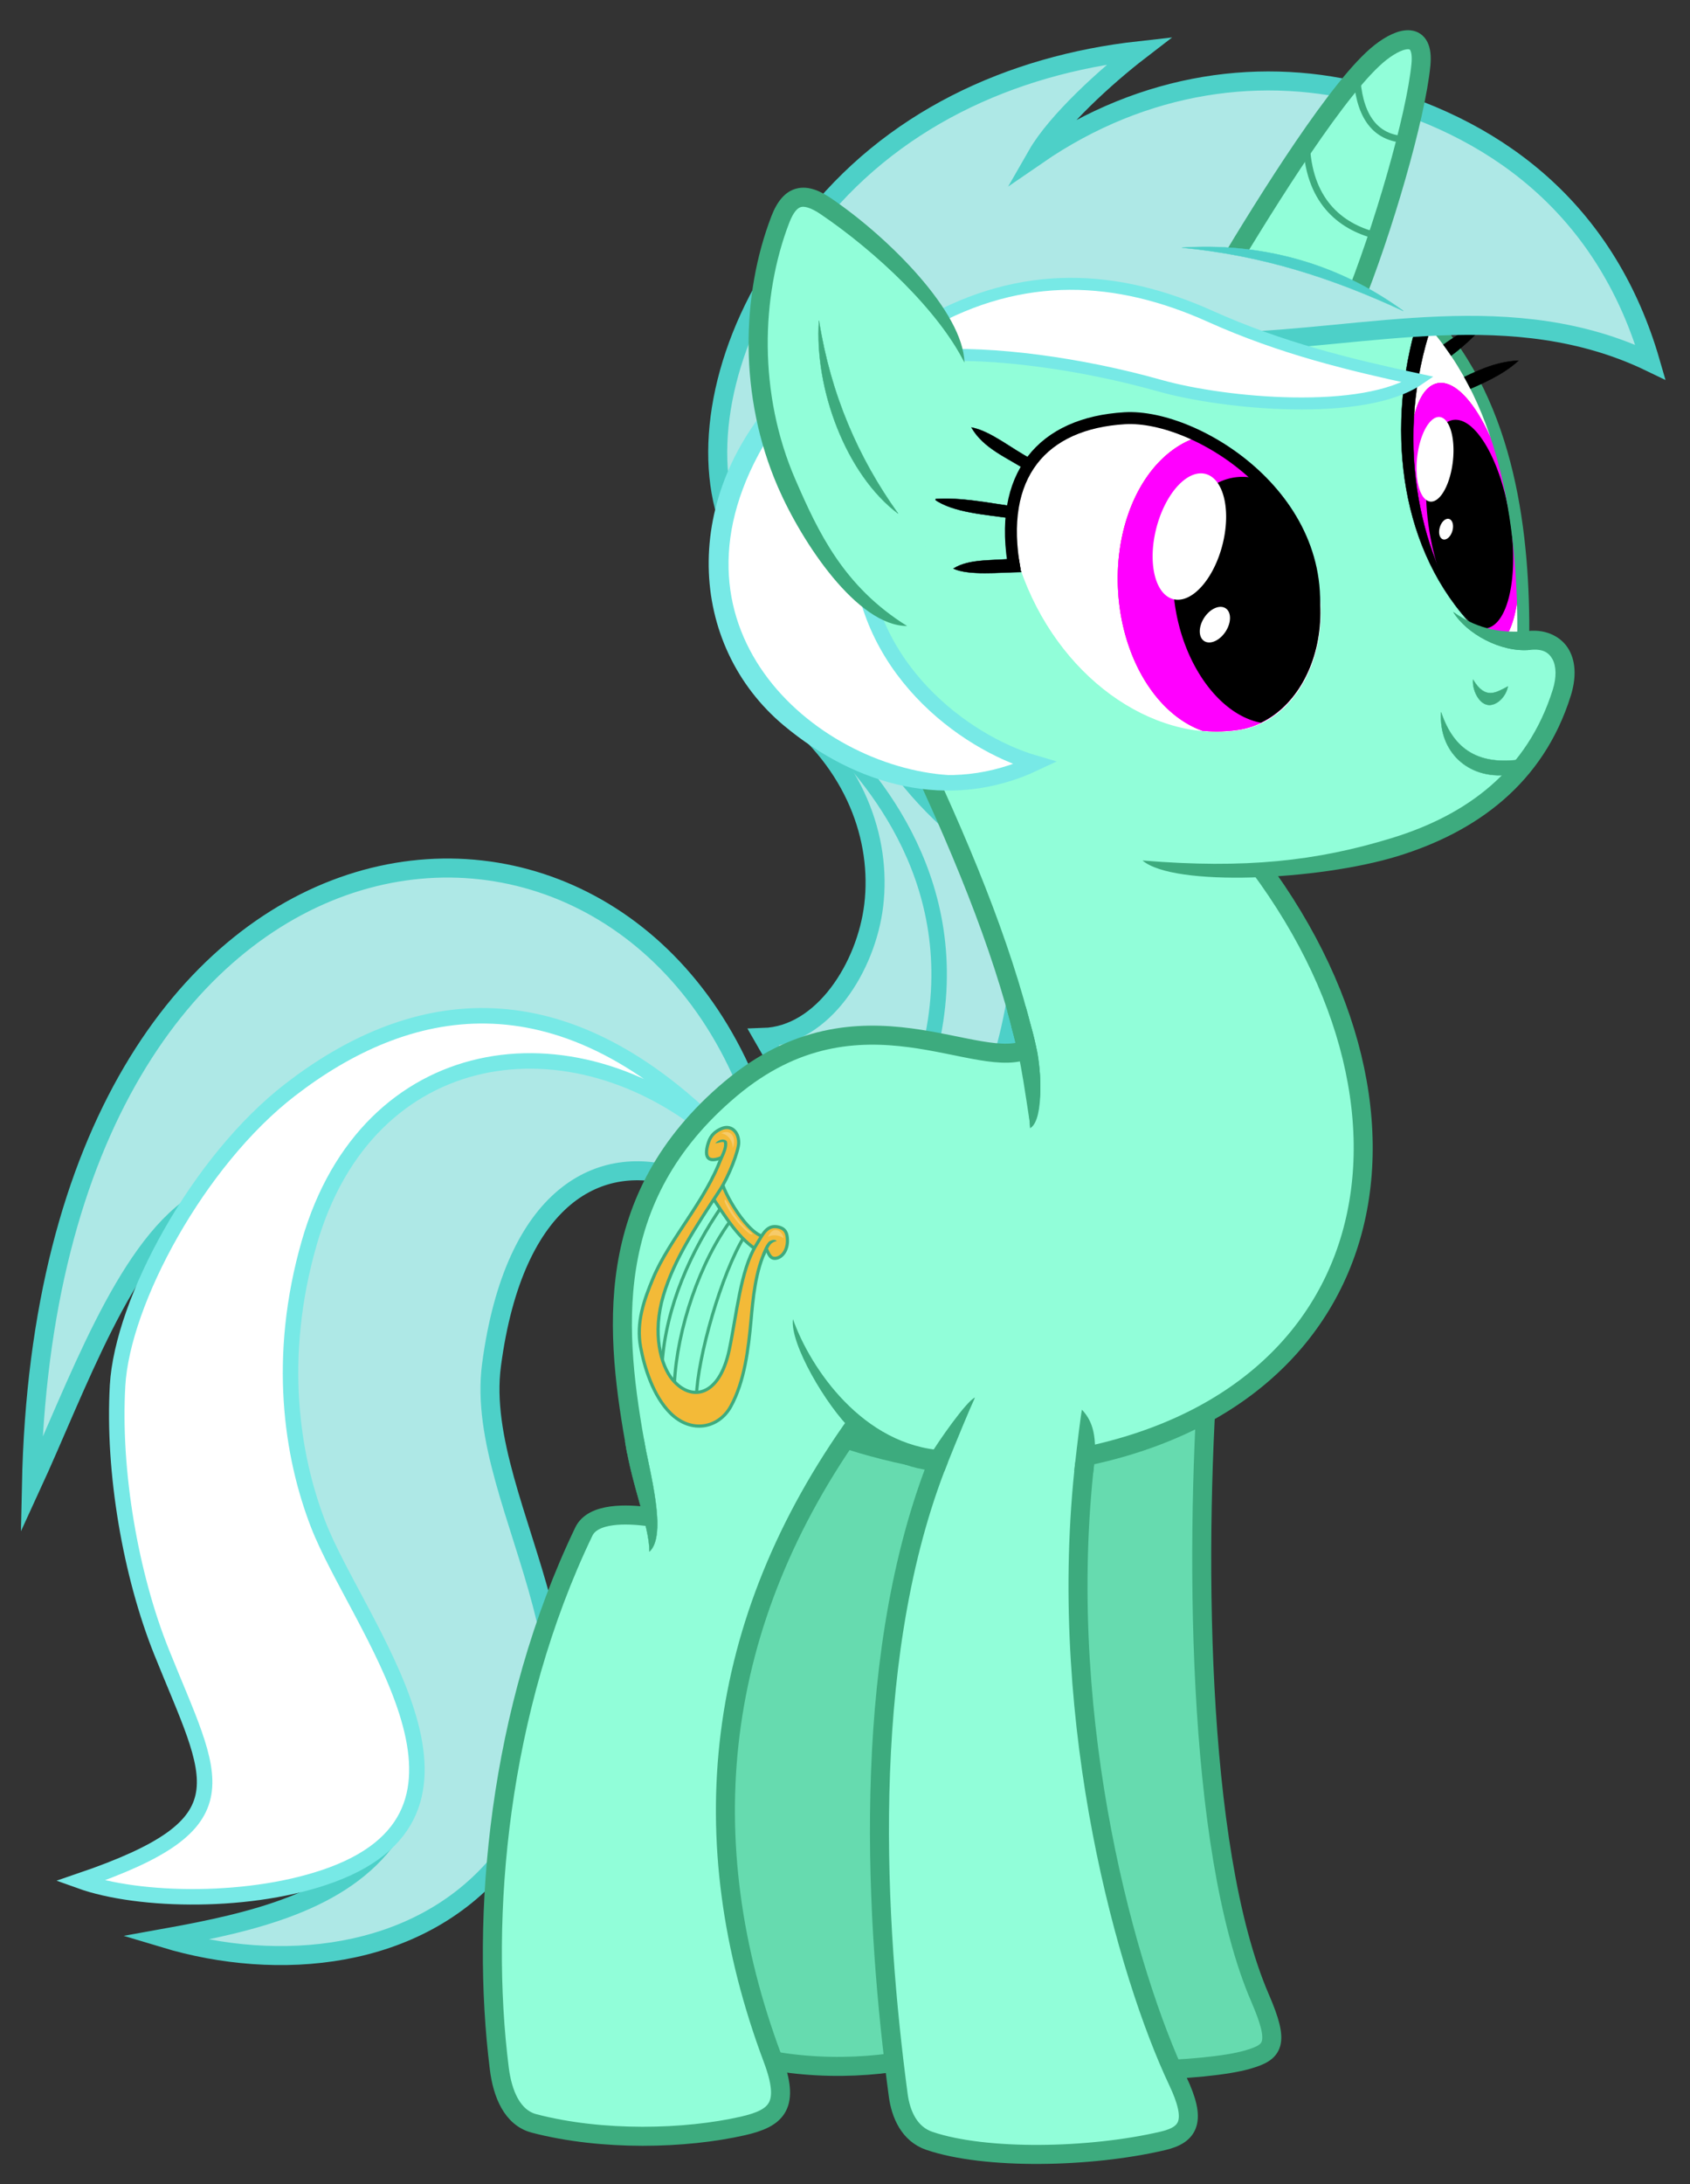 <?xml version="1.0" encoding="UTF-8" standalone="no"?>
<!-- Created with Inkscape (http://www.inkscape.org/) -->

<svg
   xmlns:dc="http://purl.org/dc/elements/1.1/"
   xmlns:cc="http://creativecommons.org/ns#"
   xmlns:rdf="http://www.w3.org/1999/02/22-rdf-syntax-ns#"
   xmlns:svg="http://www.w3.org/2000/svg"
   xmlns="http://www.w3.org/2000/svg"
   xmlns:xlink="http://www.w3.org/1999/xlink"
   xmlns:sodipodi="http://sodipodi.sourceforge.net/DTD/sodipodi-0.dtd"
   xmlns:inkscape="http://www.inkscape.org/namespaces/inkscape"
   width="4800"
   height="6200"
   id="svg4198"
   version="1.1"
   inkscape:version="0.48.2 r9819"
   sodipodi:docname="Lyra.svg"
   inkscape:export-filename="C:\Vectors\Vector All the Ponies\Lyra.png"
   inkscape:export-xdpi="90"
   inkscape:export-ydpi="90">
  <rect width="100%" height="100%" fill="#333333" stroke="none"/>
  <title
     id="title4782">Lyra Heartstrings</title>
  <defs
     id="defs4200">
    <linearGradient
       id="linearGradient4937">
      <stop
         style="stop-color:#f1d74d;stop-opacity:1;"
         offset="0"
         id="stop4939" />
      <stop
         style="stop-color:#ea5e01;stop-opacity:1;"
         offset="1"
         id="stop4941" />
    </linearGradient>
    <clipPath
       clipPathUnits="userSpaceOnUse"
       id="clipPath4849">
      <path
         style="fill:#00ff00;fill-opacity:1;stroke:#000000;stroke-width:0.993px;stroke-linecap:butt;stroke-linejoin:miter;stroke-opacity:1;display:inline"
         d="m 3555.29,1527.625 c 36.367,324.212 251.773,572.594 496.233,591.324 207.314,15.884 396.249,-288.298 244.5,-627.361 -126.65,-322.197 -718.367,-563.504 -740.733,36.036 z"
         id="path4851"
         inkscape:connector-curvature="0"
         sodipodi:nodetypes="cscc" />
    </clipPath>
    <clipPath
       clipPathUnits="userSpaceOnUse"
       id="clipPath4853">
      <path
         style="fill:#00ff00;fill-opacity:1;stroke:#000000;stroke-width:0.981px;stroke-linecap:butt;stroke-linejoin:miter;stroke-opacity:1;display:inline"
         d="m 3525.059,1639.253 c 87.197,297.637 344.324,495.505 595.313,473.731 212.851,-18.465 357.404,-333.579 150.811,-626.566 -178.506,-281.234 -816.426,-411.972 -746.125,152.834 z"
         id="path4855"
         inkscape:connector-curvature="0"
         sodipodi:nodetypes="cscc" />
    </clipPath>
    <clipPath
       clipPathUnits="userSpaceOnUse"
       id="clipPath4857">
      <path
         style="fill:#00ff00;fill-opacity:1;stroke:#000000;stroke-width:1px;stroke-linecap:butt;stroke-linejoin:miter;stroke-opacity:1;display:inline"
         d="m 3526.622,1649.75 c 104.059,304.277 372.097,495.625 621.464,459.235 211.476,-30.861 337.818,-366.009 114.809,-658.902 -194.294,-282.231 -838.717,-382.965 -736.273,199.667 z"
         id="path4859"
         inkscape:connector-curvature="0"
         sodipodi:nodetypes="cscc" />
    </clipPath>
    <clipPath
       clipPathUnits="userSpaceOnUse"
       id="clipPath4861">
      <path
         style="fill:#00ff00;fill-opacity:1;stroke:#000000;stroke-width:1.023px;stroke-linecap:butt;stroke-linejoin:miter;stroke-opacity:1;display:inline"
         d="m 4629.834,961.694 c -79.83,331.066 67.445,666.316 265.005,803.904 52.735,12.306 104.698,19.212 153.889,6.71 -35.222,-222.693 -116.461,-638.205 -418.894,-810.614 z"
         id="path4863"
         inkscape:connector-curvature="0"
         sodipodi:nodetypes="cccc" />
    </clipPath>
    <clipPath
       clipPathUnits="userSpaceOnUse"
       id="clipPath4869">
      <path
         style="fill:#00ff00;fill-opacity:1;stroke:#000000;stroke-width:1.175px;stroke-linecap:butt;stroke-linejoin:miter;stroke-opacity:1;display:inline"
         d="m 4693.796,950.944 c -243.199,302.969 -228.359,694.376 -65.317,905.869 54.72,31.923 111.033,58.133 173.072,63.819 61.806,-236.775 159.362,-684.317 -107.755,-969.689 z"
         id="path4871"
         inkscape:connector-curvature="0"
         sodipodi:nodetypes="cccc" />
    </clipPath>
    <clipPath
       clipPathUnits="userSpaceOnUse"
       id="clipPath4873">
      <path
         style="fill:#00ff00;fill-opacity:1;stroke:#000000;stroke-width:1px;stroke-linecap:butt;stroke-linejoin:miter;stroke-opacity:1;display:inline"
         d="m 4682.196,938.436 c -114.113,333.624 -24.911,705.479 134.775,878.536 45.757,20.708 91.514,35.663 137.271,29.95 -3.057,-237.673 -22.691,-683.449 -272.047,-908.486 z"
         id="path4875"
         inkscape:connector-curvature="0"
         sodipodi:nodetypes="cccc" />
    </clipPath>
    <mask
       maskUnits="userSpaceOnUse"
       id="mask4944">
      <path
         style="fill:#ffffff;fill-opacity:1;stroke:#ffffff;stroke-width:34;stroke-linecap:butt;stroke-linejoin:miter;stroke-miterlimit:4;stroke-opacity:1;stroke-dasharray:none;display:inline"
         d="m 4687.188,938.436 c 63.038,68.214 111.814,145.249 149.373,227.13 l 136.717,-71.781 -70.593,-176.483 z"
         id="path4946"
         inkscape:connector-curvature="0"
         sodipodi:nodetypes="cc" />
    </mask>
    <mask
       maskUnits="userSpaceOnUse"
       id="mask4948">
      <path
         style="fill:#ffffff;fill-opacity:1;stroke:#ffffff;stroke-width:34;stroke-linecap:butt;stroke-linejoin:miter;stroke-miterlimit:4;stroke-opacity:1;stroke-dasharray:none;display:inline"
         d="m 4687.188,938.436 c 63.038,68.214 111.814,145.249 149.373,227.13 l 136.717,-71.781 -70.593,-176.483 z"
         id="path4950"
         inkscape:connector-curvature="0"
         sodipodi:nodetypes="cc" />
    </mask>
    <clipPath
       clipPathUnits="userSpaceOnUse"
       id="clipPath4869-7">
      <path
         style="fill:#00ff00;fill-opacity:1;stroke:#000000;stroke-width:1.175px;stroke-linecap:butt;stroke-linejoin:miter;stroke-opacity:1;display:inline"
         d="m 4693.796,950.944 c -243.199,302.969 -228.359,694.376 -65.317,905.869 54.72,31.923 111.033,58.133 173.072,63.819 61.806,-236.775 159.362,-684.317 -107.755,-969.689 z"
         id="path4871-4"
         inkscape:connector-curvature="0"
         sodipodi:nodetypes="cccc" />
    </clipPath>
    <clipPath
       clipPathUnits="userSpaceOnUse"
       id="clipPath4853-0">
      <path
         style="fill:#00ff00;fill-opacity:1;stroke:#000000;stroke-width:0.981px;stroke-linecap:butt;stroke-linejoin:miter;stroke-opacity:1;display:inline"
         d="m 3525.059,1639.253 c 87.197,297.637 344.324,495.505 595.313,473.731 212.851,-18.465 357.404,-333.579 150.811,-626.566 -178.506,-281.234 -816.426,-411.972 -746.125,152.834 z"
         id="path4855-9"
         inkscape:connector-curvature="0"
         sodipodi:nodetypes="cscc" />
    </clipPath>
    <clipPath
       clipPathUnits="userSpaceOnUse"
       id="clipPath4921">
      <path
         sodipodi:type="arc"
         style="fill:#ff00ff;fill-opacity:1;fill-rule:evenodd;stroke:none;display:inline"
         id="path4923"
         sodipodi:cx="4105.6572"
         sodipodi:cy="1714.6422"
         sodipodi:rx="304.49252"
         sodipodi:ry="411.81363"
         d="m 4410.15,1714.642 a 304.493,411.814 0 1 1 -608.985,0 304.493,411.814 0 1 1 608.985,0 z"
         transform="matrix(0.998,-0.055,0.057,1.038,-86.718,141.1)"
         clip-path="url(#clipPath4853-0)" />
    </clipPath>
    <clipPath
       clipPathUnits="userSpaceOnUse"
       id="clipPath4925">
      <path
         sodipodi:type="arc"
         style="fill:#ff00ff;fill-opacity:1;fill-rule:evenodd;stroke:none;display:inline"
         id="path4927"
         sodipodi:cx="4105.6572"
         sodipodi:cy="1714.6422"
         sodipodi:rx="304.49252"
         sodipodi:ry="411.81363"
         d="m 4410.15,1714.642 a 304.493,411.814 0 1 1 -608.985,0 304.493,411.814 0 1 1 608.985,0 z"
         transform="matrix(0.998,-0.055,0.057,1.038,-86.718,141.1)"
         clip-path="url(#clipPath4853-0)" />
    </clipPath>
    <clipPath
       clipPathUnits="userSpaceOnUse"
       id="clipPath4929">
      <path
         sodipodi:type="arc"
         style="fill:#ff00ff;fill-opacity:1;fill-rule:evenodd;stroke:none;display:inline"
         id="path4931"
         sodipodi:cx="4678.4526"
         sodipodi:cy="1534.9418"
         sodipodi:rx="185.94009"
         sodipodi:ry="391.84692"
         d="m 4864.393,1534.942 a 185.94,391.847 0 1 1 -371.88,0 185.94,391.847 0 1 1 371.88,0 z"
         transform="matrix(0.719,-0.18,0.201,0.957,1115.811,872.405)"
         clip-path="url(#clipPath4869-7)" />
    </clipPath>
    <clipPath
       clipPathUnits="userSpaceOnUse"
       id="clipPath4933">
      <path
         sodipodi:type="arc"
         style="fill:#ff00ff;fill-opacity:1;fill-rule:evenodd;stroke:none;display:inline"
         id="path4935"
         sodipodi:cx="4678.4526"
         sodipodi:cy="1534.9418"
         sodipodi:rx="185.94009"
         sodipodi:ry="391.84692"
         d="m 4864.393,1534.942 a 185.94,391.847 0 1 1 -371.88,0 185.94,391.847 0 1 1 371.88,0 z"
         transform="matrix(0.719,-0.18,0.201,0.957,1115.811,872.405)"
         clip-path="url(#clipPath4869-7)" />
    </clipPath>
    <linearGradient
       inkscape:collect="always"
       xlink:href="#linearGradient4937"
       id="linearGradient4943"
       x1="4086.973"
       y1="1807.3"
       x2="4067.158"
       y2="1382.29"
       gradientUnits="userSpaceOnUse" />
    <linearGradient
       inkscape:collect="always"
       xlink:href="#linearGradient4937"
       id="linearGradient4945"
       x1="4669.786"
       y1="1817.599"
       x2="4662.21"
       y2="1268.108"
       gradientUnits="userSpaceOnUse" />
    <clipPath
       clipPathUnits="userSpaceOnUse"
       id="clipPath3950">
      <path
         style="opacity:0.16;fill:#00ff00;fill-opacity:1;stroke:#000000;stroke-width:0.945px;stroke-linecap:butt;stroke-linejoin:miter;stroke-opacity:1;display:inline"
         d="m 4752.543,937.851 c -147.692,314.285 -118.836,689.607 0.25,877.943 38.077,25.618 76.94,45.589 118.633,45.273 29.799,-233.65 73.26,-673.488 -118.883,-923.216 z"
         id="path3952"
         inkscape:connector-curvature="0"
         sodipodi:nodetypes="cccc" />
    </clipPath>
  </defs>
  <sodipodi:namedview
     id="base"
     pagecolor="#ffffff"
     bordercolor="#666666"
     borderopacity="1.0"
     inkscape:pageopacity="0.0"
     inkscape:pageshadow="2"
     inkscape:zoom="0.10016129"
     inkscape:cx="2500"
     inkscape:cy="3100"
     inkscape:document-units="px"
     inkscape:current-layer="layer21"
     showgrid="false"
     fit-margin-top="0"
     fit-margin-left="0"
     fit-margin-right="0"
     fit-margin-bottom="0"
     inkscape:window-width="1280"
     inkscape:window-height="778"
     inkscape:window-x="-8"
     inkscape:window-y="-8"
     inkscape:window-maximized="1"
     showguides="true"
     inkscape:guide-bbox="true" />
  <g
     inkscape:groupmode="layer"
     id="layer4"
     inkscape:label="Background"
     sodipodi:insensitive="true"
     style="display:none"
     transform="translate(0,200)">
    <rect
       style="color:#000000;fill:#000000;fill-opacity:1;fill-rule:evenodd;stroke:#00ff00;stroke-width:1px;stroke-linecap:butt;stroke-linejoin:miter;stroke-miterlimit:4;stroke-opacity:1;stroke-dasharray:none;stroke-dashoffset:0;marker:none;visibility:visible;display:inline;overflow:visible;enable-background:accumulate"
       id="rect4952"
       width="5489.148"
       height="5989.983"
       x="10.017"
       y="10.017" />
  </g>
  <g
     inkscape:groupmode="layer"
     id="layer16"
     inkscape:label="Left Legs"
     style="display:inline"
     transform="translate(0,200)"
     sodipodi:insensitive="true">
    <path
       style="fill:#66dbaf;fill-opacity:1;stroke:#3dab7e;stroke-width:54;stroke-linecap:butt;stroke-linejoin:miter;stroke-miterlimit:4;stroke-opacity:1;stroke-dasharray:none"
       d="m 2371.015,3752.604 c 5.405,67.196 3.908,130.645 -38.172,192.624 -250.235,368.562 -338.489,1079.267 -301.262,1534.497 4.657,56.944 27.23,135.97 74.875,149.75 181.536,52.506 398.144,44.232 549.085,0 64.642,-18.943 122.024,-64.742 94.842,-134.775 -230.727,-594.454 -89.448,-1191.962 14.975,-1732.113 z"
       id="path4763"
       inkscape:connector-curvature="0"
       sodipodi:nodetypes="cssssscc" />
    <path
       style="fill:#66dbaf;fill-opacity:1;stroke:#3dab7e;stroke-width:54;stroke-linecap:butt;stroke-linejoin:miter;stroke-miterlimit:4;stroke-opacity:1;stroke-dasharray:none"
       d="m 3436.31,3621.609 c -43.005,540.753 -41.676,1424.547 142.544,1850.201 57.196,132.155 37.791,153.421 -34.942,174.709 -115.151,33.704 -491.5,50.077 -633.797,-12.051 -29.423,-12.846 -47.573,-47.821 -54.908,-109.817 -78.871,-666.579 33.01,-1284.753 184.692,-1846.922 z"
       id="path4768"
       inkscape:connector-curvature="0"
       sodipodi:nodetypes="csssscc" />
  </g>
  <g
     inkscape:groupmode="layer"
     id="layer19"
     inkscape:label="Tail"
     style="display:inline"
     transform="translate(0,200)"
     sodipodi:insensitive="true">
    <path
       style="fill:#aee8e6;fill-opacity:1;stroke:#4dd0c8;stroke-width:54;stroke-linecap:butt;stroke-linejoin:miter;stroke-miterlimit:9;stroke-opacity:1;stroke-dasharray:none"
       d="m 1931.101,3144.23 c -224.776,-75.746 -470.897,45.238 -535.135,530.854 -54.491,411.933 430.031,923.486 21.405,1412.757 -232.01,277.798 -628.758,310.993 -950.4,214.054 253.45,-45.543 505.056,-104.389 637.154,-289.014 L 553.023,3219.464 C 352.07,3353.343 217.227,3739.221 89.197,4017.57 130.801,1998.472 1774.415,1831.255 2153.717,2964.424"
       id="path4788"
       inkscape:connector-curvature="0"
       sodipodi:nodetypes="cssccccc" />
    <path
       style="fill:#ffffff;fill-opacity:1;stroke:#77e9e6;stroke-width:44;stroke-linecap:butt;stroke-linejoin:miter;stroke-miterlimit:4;stroke-opacity:1;stroke-dasharray:none"
       d="M 2044.508,3017.252 C 1576.874,2545.307 1152.028,2640.573 824.205,2893.58 c -261.694,201.97 -476.745,600.952 -490.302,839.823 -13.908,245.064 37.396,537.945 124.505,755.086 147.979,368.876 249.541,486.665 -231.178,650.724 168.381,60.546 491.132,65.688 715.786,-17.602 509.054,-188.73 70.991,-709.525 -39.285,-994.311 -75.146,-194.063 -119.116,-474.963 -25.05,-800.761 165.729,-574.005 744.371,-656.278 1155.79,-305.73 z"
       id="path4790"
       inkscape:connector-curvature="0"
       sodipodi:nodetypes="cssscssscc" />
  </g>
  <g
     inkscape:groupmode="layer"
     id="layer20"
     inkscape:label="Rear Mane"
     style="display:inline"
     transform="translate(0,200)"
     sodipodi:insensitive="true">
    <path
       style="fill:#aee8e6;fill-opacity:1;stroke:#4dd0c8;stroke-width:54;stroke-linecap:butt;stroke-linejoin:miter;stroke-miterlimit:4;stroke-opacity:1;stroke-dasharray:none"
       d="m 2198.265,572.134 c -170.976,276.209 -202.264,570.664 -105.73,762.466 33.255,146.29 69.606,316.601 133.967,478.373 202.149,154.301 277.566,368.028 255.124,556.563 -20.739,174.228 -143.364,370.247 -313.364,375.551 58.438,103.338 120.127,188.853 195.896,266.036 l 444.736,-98.83 c 55.776,-128.244 76.439,-256.488 95.301,-384.732 -71.855,-128.172 -99.68,-276.425 -189.058,-380.331 C 2212.315,1711.195 2375.085,1097.881 2198.265,572.134 z"
       id="path4793"
       inkscape:connector-curvature="0"
       sodipodi:nodetypes="cccscccccc" />
    <path
       style="fill:none;stroke:#4dd0c8;stroke-width:44;stroke-linecap:butt;stroke-linejoin:miter;stroke-miterlimit:4;stroke-opacity:1;stroke-dasharray:none"
       d="m 2395.925,1927.52 c 159.574,172.119 406.781,530.07 180.012,1041.247"
       id="path4795"
       inkscape:connector-curvature="0"
       sodipodi:nodetypes="cc" />
  </g>
  <g
     inkscape:groupmode="layer"
     id="layer17"
     inkscape:label="Body"
     style="display:inline"
     transform="translate(0,200)"
     sodipodi:insensitive="true">
    <path
       style="fill:#91fed9;fill-opacity:1;stroke:none"
       d="m 2189.998,3816.461 c 209.573,72.885 415.325,176.343 637.458,148.74 356.392,-7.524 558.213,-122.059 743.702,-247.901 274.933,-225.553 382.849,-541.342 254.983,-984.519 -92.834,-284.919 -260.678,-494.828 -432.055,-701.204 l -938.481,-488.718 c 131.657,278.593 393.377,957.368 467.47,1235.961 -89.716,34.24 -168.808,14.397 -258.525,-17.707 -237.731,-21.76 -465.714,-12.325 -637.459,177.072 z"
       id="path4847"
       inkscape:connector-curvature="0"
       sodipodi:nodetypes="cccccccccc" />
    <path
       style="fill:none;stroke:#3dab7e;stroke-width:54;stroke-linecap:butt;stroke-linejoin:miter;stroke-miterlimit:4;stroke-opacity:1;stroke-dasharray:none"
       d="m 3519.101,2185.216 c 619.229,754.904 421.31,1655.829 -579.035,1772.046"
       id="path4766"
       inkscape:connector-curvature="0"
       sodipodi:nodetypes="cc" />
    <path
       style="fill:none;stroke:#3dab7e;stroke-width:54;stroke-linecap:butt;stroke-linejoin:miter;stroke-miterlimit:4;stroke-opacity:1;stroke-dasharray:none"
       d="m 2598.559,1927.52 c 152.84,323.901 263.724,606.052 319.755,861.235"
       id="path4770"
       inkscape:connector-curvature="0"
       sodipodi:nodetypes="cc" />
    <path
       style="fill:none;stroke:#3dab7e;stroke-width:54;stroke-linecap:butt;stroke-linejoin:miter;stroke-miterlimit:4;stroke-opacity:1;stroke-dasharray:none"
       d="m 2311.214,3840.591 c 46.428,48.331 365.383,119.879 374.143,102.36"
       id="path4779"
       inkscape:connector-curvature="0"
       sodipodi:nodetypes="cc" />
  </g>
  <g
     inkscape:groupmode="layer"
     id="layer18"
     inkscape:label="Right Legs"
     style="display:inline"
     transform="translate(0,200)"
     sodipodi:insensitive="true">
    <path
       style="fill:#91fed9;fill-opacity:1;stroke:none"
       d="m 1767.509,3588.124 82.638,520.868 -162.771,2.504 -105.175,225.376 580.968,60.1 c 49.612,-176.562 125.7,-344.299 235.392,-500.835 L 2648.978,3447.891 1815.088,3237.54 z"
       id="path6743"
       inkscape:connector-curvature="0"
       sodipodi:nodetypes="ccccccccc" />
    <path
       style="fill:#91fed9;fill-opacity:1;stroke:none"
       d="m 2763.711,3777.505 c -87.599,101.725 -111.598,194.363 -134.575,286.856 l 432.055,56.663 21.249,-308.105 z"
       id="path4884"
       inkscape:connector-curvature="0"
       sodipodi:nodetypes="ccccc" />
    <path
       style="fill:#91fed9;fill-opacity:1;stroke:#3dab7e;stroke-width:54;stroke-linecap:butt;stroke-linejoin:miter;stroke-miterlimit:4;stroke-opacity:1;stroke-dasharray:none"
       d="m 2925.373,2774.637 c -142.481,78.965 -481.499,-194.164 -850.646,116.478 -369.634,311.053 -327.746,694.852 -266.951,1029.612 m 33.994,184.588 c -61.181,-8.008 -157.497,-11.864 -183.542,42.356 -243.55,507.01 -294.541,1092.147 -240.016,1524.809 8.909,70.69 36.286,138.974 98.83,155.305 193.521,50.529 429.352,44.334 592.981,7.059 98.096,-22.346 134.404,-58.154 84.712,-190.601 -232.623,-620.021 -170.311,-1236.926 242.084,-1809.677"
       id="path4773"
       inkscape:connector-curvature="0"
       sodipodi:nodetypes="csccsssssc" />
    <path
       style="fill:#91fed9;fill-opacity:1;stroke:#3dab7e;stroke-width:54;stroke-linecap:butt;stroke-linejoin:miter;stroke-miterlimit:4;stroke-opacity:1;stroke-dasharray:none"
       d="m 2667.506,3940.177 c -3.691,9.199 -7.309,18.446 -10.857,27.739 -215.499,564.484 -169.479,1299.258 -105.522,1779.293 7.36,55.239 31.903,110.756 88.492,129.992 158.48,53.87 455.231,48.823 663.428,0 75.053,-17.6 95.609,-56.918 42.356,-169.423 -143.338,-302.819 -341.837,-1005.248 -267.374,-1728.863 0.841,-8.176 1.717,-16.354 2.629,-24.535"
       id="path4775"
       inkscape:connector-curvature="0"
       sodipodi:nodetypes="cssssssc" />
    <path
       style="font-size:medium;font-style:normal;font-variant:normal;font-weight:normal;font-stretch:normal;text-indent:0;text-align:start;text-decoration:none;line-height:normal;letter-spacing:normal;word-spacing:normal;text-transform:none;direction:ltr;block-progression:tb;writing-mode:lr-tb;text-anchor:start;baseline-shift:baseline;color:#000000;fill:#3dab7e;fill-opacity:1;stroke:none;stroke-width:54;marker:none;visibility:visible;display:inline;overflow:visible;enable-background:accumulate;font-family:Sans;-inkscape-font-specification:Sans"
       d="m 2252.212,3544.594 c -9.588,68.984 94.508,245.632 167.052,315.251 72.544,69.62 156.772,115.814 260.898,116.579 l 0.375,-59.178 c -228.457,-12.861 -378.702,-231.9 -428.325,-372.652 z"
       id="path4777"
       inkscape:connector-curvature="0"
       sodipodi:nodetypes="csccc" />
    <path
       style="font-size:medium;font-style:normal;font-variant:normal;font-weight:normal;font-stretch:normal;text-indent:0;text-align:start;text-decoration:none;line-height:normal;letter-spacing:normal;word-spacing:normal;text-transform:none;direction:ltr;block-progression:tb;writing-mode:lr-tb;text-anchor:start;baseline-shift:baseline;color:#000000;fill:#3dab7e;fill-opacity:1;stroke:none;stroke-width:54;marker:none;visibility:visible;display:inline;overflow:visible;enable-background:accumulate;font-family:Sans;-inkscape-font-specification:Sans"
       d="m 2642.452,3930.126 c -5.033,8.717 -7.43,18.723 -11.031,28.156 l 50.438,19.25 c 3.494,-9.153 7.085,-18.256 10.719,-27.312 24.95,-62.188 61.407,-150.384 76.597,-182.934 -22.929,7.95 -106.836,128.397 -126.722,162.84 z m 411.375,21.25 c -0.92,8.257 -1.807,16.531 -2.656,24.781 l 53.719,5.531 c 0.834,-8.101 1.691,-16.208 2.594,-24.312 10.346,-92.853 -10.554,-129.759 -34.553,-155.725 -3.965,20.398 -13.617,100.491 -19.103,149.725 z"
       id="path4775-1"
       inkscape:connector-curvature="0"
       sodipodi:nodetypes="sccscssccscs" />
    <path
       style="fill:#3dab7e;fill-opacity:1;stroke:#3dab7e;stroke-width:1px;stroke-linecap:butt;stroke-linejoin:miter;stroke-opacity:1"
       d="m 1828.329,3885.519 c 15.976,89.901 67.653,271.141 16.379,318.729 -0.474,-73.333 -49.042,-183.039 -69.058,-312.532 z"
       id="path4882"
       inkscape:connector-curvature="0"
       sodipodi:nodetypes="cccc" />
    <path
       style="fill:#3dab7e;fill-opacity:1;stroke:#3dab7e;stroke-width:1px;stroke-linecap:butt;stroke-linejoin:miter;stroke-opacity:1;display:inline"
       d="m 2873.196,2715.089 c 24.325,86.787 44.382,139.536 52.895,286.754 52.392,-79.671 19.808,-232.108 -0.556,-296.137 z"
       id="path4845"
       inkscape:connector-curvature="0"
       sodipodi:nodetypes="cccc" />
    <path
       style="font-size:medium;font-style:normal;font-variant:normal;font-weight:normal;font-stretch:normal;text-indent:0;text-align:start;text-decoration:none;line-height:normal;letter-spacing:normal;word-spacing:normal;text-transform:none;direction:ltr;block-progression:tb;writing-mode:lr-tb;text-anchor:start;baseline-shift:baseline;color:#000000;fill:#3dab7e;fill-opacity:1;stroke:none;stroke-width:54;marker:none;visibility:visible;display:inline;overflow:visible;enable-background:accumulate;font-family:Sans;-inkscape-font-specification:Sans"
       d="m 2913.394,2657.47 -52,14.562 c 1.394,4.987 2.768,9.942 4.125,14.906 9.982,36.51 19.233,72.417 27.197,107.75 9.133,40.523 16.555,88.862 34.465,207.134 39.88,-26.727 27.741,-176.639 18.192,-219.009 -8.154,-36.175 -17.576,-72.847 -27.759,-110.094 -1.385,-5.065 -2.797,-10.164 -4.219,-15.25 z"
       id="path4770-4"
       inkscape:connector-curvature="0"
       sodipodi:nodetypes="ccsscssc" />
  </g>
  <g
     inkscape:groupmode="layer"
     id="layer3"
     inkscape:label="Cutie Mark"
     style="display:inline"
     transform="translate(0,200)"
     sodipodi:insensitive="true">
    <path
       style="fill:none;stroke:#3dab7e;stroke-width:9;stroke-linecap:butt;stroke-linejoin:miter;stroke-miterlimit:4;stroke-opacity:1;stroke-dasharray:none"
       d="m 2051.132,3222.811 c -87.807,126.711 -159.865,284.941 -170.792,449.606"
       id="path4823"
       inkscape:connector-curvature="0"
       sodipodi:nodetypes="cc" />
    <path
       style="fill:none;stroke:#3dab7e;stroke-width:9;stroke-linecap:butt;stroke-linejoin:miter;stroke-miterlimit:4;stroke-opacity:1;stroke-dasharray:none"
       d="m 2080.327,3257.845 c -92.247,121.61 -157.621,315.567 -164.953,470.042"
       id="path4825"
       inkscape:connector-curvature="0"
       sodipodi:nodetypes="cc" />
    <path
       style="fill:none;stroke:#3dab7e;stroke-width:9;stroke-linecap:butt;stroke-linejoin:miter;stroke-miterlimit:4;stroke-opacity:1;stroke-dasharray:none"
       d="m 2115.361,3307.477 c -67.262,108.59 -134.837,348.838 -137.217,456.904"
       id="path4827"
       inkscape:connector-curvature="0"
       sodipodi:nodetypes="cc" />
    <path
       style="fill:#f3ba38;fill-opacity:1;stroke:#3dab7e;stroke-width:9;stroke-linecap:butt;stroke-linejoin:miter;stroke-miterlimit:4;stroke-opacity:1;stroke-dasharray:none"
       d="m 2048.212,3146.904 c 5.079,37.795 78.211,164.069 128.459,164.953 l -21.896,39.413 c -55.639,-32.582 -93.434,-95.595 -138.677,-163.493 z"
       id="path4821"
       inkscape:connector-curvature="0"
       sodipodi:nodetypes="ccccc" />
    <path
       style="fill:#f3ba38;fill-opacity:1;stroke:#3dab7e;stroke-width:9;stroke-linecap:butt;stroke-linejoin:miter;stroke-miterlimit:4;stroke-opacity:1;stroke-dasharray:none"
       d="m 2048.555,3086.356 c -34.983,14.092 -50.628,2.361 -36.909,-41.893 7.397,-23.86 21.826,-33.474 36.909,-40.329 26.716,-12.142 49.363,7.737 49.546,39.224 0.136,23.463 -28.456,96.679 -53.32,134.688 -67.384,103.007 -129.442,194.871 -160.523,299.089 -32.365,108.523 -7.625,198.963 25.982,239.221 51.846,62.106 132.411,50.626 161.024,-84.641 21.148,-99.976 31.761,-225.971 76.383,-297.275 18.542,-29.629 29.691,-58.274 61.932,-51.61 22.704,4.692 26.064,19.946 26.837,35.095 1.489,29.167 -13.364,50.029 -30.966,53.675 -18.143,3.758 -22.101,-13.169 -28.902,-26.837 -31.175,60.748 -38.16,144.851 -43.353,202.312 -7.402,81.901 -18.499,174.858 -57.803,245.665 -34.199,61.608 -112.094,77.726 -171.346,18.58 -48.916,-48.828 -73.652,-128.589 -84.641,-187.861 -12.9,-69.581 9.633,-132.908 35.095,-194.055 46.35,-111.31 149.38,-220.158 194.055,-343.046 z"
       id="path4819"
       inkscape:connector-curvature="0"
       sodipodi:nodetypes="cssssssssssscsssssc" />
    <path
       style="font-size:medium;font-style:normal;font-variant:normal;font-weight:normal;font-stretch:normal;text-indent:0;text-align:start;text-decoration:none;line-height:normal;letter-spacing:normal;word-spacing:normal;text-transform:none;direction:ltr;block-progression:tb;writing-mode:lr-tb;text-anchor:start;baseline-shift:baseline;color:#000000;fill:#3dab7e;fill-opacity:1;stroke:none;stroke-width:9;marker:none;visibility:visible;display:inline;overflow:visible;enable-background:accumulate;font-family:Sans;-inkscape-font-specification:Sans"
       d="m 2031.316,3045.669 c 7.282,-0.493 23.797,-7.162 24.848,-2.075 2.792,13.497 -6.854,31.84 -14.775,48.407 l 8.125,3.875 c 8.401,-17.573 18.685,-38.517 15.26,-54.667 -1.261,-5.948 -17.02,-12.564 -33.459,4.46 z"
       id="path4829"
       inkscape:connector-curvature="0"
       sodipodi:nodetypes="csccsc" />
    <path
       style="font-size:medium;font-style:normal;font-variant:normal;font-weight:normal;font-stretch:normal;text-indent:0;text-align:start;text-decoration:none;line-height:normal;letter-spacing:normal;word-spacing:normal;text-transform:none;direction:ltr;block-progression:tb;writing-mode:lr-tb;text-anchor:start;baseline-shift:baseline;color:#000000;fill:#3dab7e;fill-opacity:1;stroke:none;stroke-width:9;marker:none;visibility:visible;display:inline;overflow:visible;enable-background:accumulate;font-family:Sans;-inkscape-font-specification:Sans"
       d="m 2182.421,3326.064 c -7.44,8.755 -12.961,21.475 -17.969,34.531 l 8.406,3.25 c 4.898,-12.771 10.403,-24.905 16.406,-31.969 3.002,-3.532 10.385,-8.259 16.721,-8.585 -4.247,-7.624 -19.845,-1.605 -23.565,2.772 z"
       id="path4835"
       inkscape:connector-curvature="0"
       sodipodi:nodetypes="sccscs" />
    <path
       style="fill:#ffffff;fill-opacity:0.251;stroke:none"
       d="m 2048.437,3016.958 c 20.209,3.573 32.844,21.779 32.415,41.869 12.17,-27.038 -3.549,-55.299 -32.415,-41.869 z"
       id="path3954"
       inkscape:connector-curvature="0"
       sodipodi:nodetypes="ccc" />
    <path
       style="fill:#ffffff;fill-opacity:0.251;stroke:none"
       d="m 2061.123,3206.551 c 20.292,35.235 36.926,64.835 75.751,95.472 2.939,2.319 -3.651,3.025 -7.314,0.354 -24.784,-18.071 -56.654,-55.896 -70.788,-90.125 -1.895,-4.59 0.728,-8.518 2.35,-5.7 z"
       id="path3956"
       inkscape:connector-curvature="0"
       sodipodi:nodetypes="sssss" />
    <path
       style="fill:#ffffff;fill-opacity:0.251;stroke:none"
       d="m 2181.01,3311.1 c 11.477,-6.125 28.88,-7.089 44.427,3.573 0.065,-12.995 -25.404,-43.01 -44.427,-3.573 z"
       id="path3958"
       inkscape:connector-curvature="0"
       sodipodi:nodetypes="ccc" />
  </g>
  <g
     inkscape:groupmode="layer"
     id="layer21"
     inkscape:label="Head"
     style="display:inline"
     transform="translate(0,200)"
     sodipodi:insensitive="true">
    <path
       style="fill:#91fed9;fill-opacity:1;stroke:none"
       d="m 2320.931,1086.455 c -53.219,224.181 -92.343,597.245 396.519,844.423 437.23,-39.985 612.142,359.305 910.66,337.547 305.221,-59.041 624.907,-79.029 801.336,-485.81 44.916,-172.398 -34.107,-171.282 -120.2,-160.267 6.267,-370.793 -55.527,-705.553 -275.459,-956.594 C 3061.187,420.683 2409.861,676.41 2320.931,1086.455 z"
       id="path4886"
       inkscape:connector-curvature="0"
       sodipodi:nodetypes="ccccccc" />
    <path
       style="font-size:medium;font-style:normal;font-variant:normal;font-weight:normal;font-stretch:normal;text-indent:0;text-align:start;text-decoration:none;line-height:normal;letter-spacing:normal;word-spacing:normal;text-transform:none;direction:ltr;block-progression:tb;writing-mode:lr-tb;text-anchor:start;baseline-shift:baseline;color:#000000;fill:#3dab7e;fill-opacity:1;stroke:none;stroke-width:54;marker:none;visibility:visible;display:inline;overflow:visible;enable-background:accumulate;font-family:Sans;-inkscape-font-specification:Sans"
       d="m 4127.29,1536.949 c 37.55,61.678 135.595,116.232 219.481,107.869 35.661,-3.555 52.163,7.507 62.75,26.656 10.587,19.149 11.867,50.605 0.781,85.969 -72.193,230.3 -244.528,356.459 -457.725,421.652 -213.196,65.193 -415.103,87.675 -707.662,63.569 88.056,75.728 499.17,56.667 723.444,-11.913 224.274,-68.58 414.961,-205.833 493.037,-455.808 14.494,-46.405 15.768,-92.707 -4.625,-129.594 -20.393,-36.887 -63.658,-59.437 -115.375,-54.281 -66.495,6.629 -140.59,-0.988 -214.106,-54.119 z"
       id="path4798"
       inkscape:connector-curvature="0"
       sodipodi:nodetypes="csssscssssc" />
    <path
       style="fill:#3dab7e;fill-opacity:1;stroke:#3dab7e;stroke-width:1px;stroke-linecap:butt;stroke-linejoin:miter;stroke-opacity:1"
       d="m 4093.144,1822.072 c 36.424,108.207 108.421,151 228.369,133.527 l -37.438,43.677 c -115.629,13.841 -198.186,-67.307 -190.932,-177.205 z"
       id="path4804"
       inkscape:connector-curvature="0"
       sodipodi:nodetypes="cccc" />
    <path
       style="fill:#3dab7e;fill-opacity:1;stroke:#3dab7e;stroke-width:1px;stroke-linecap:butt;stroke-linejoin:miter;stroke-opacity:1"
       d="m 4183.877,1729.423 c 34.612,57.572 64.46,37.152 98.863,19.236 -6.042,30.967 -33.775,56.04 -57.316,52.199 -26.37,-4.303 -44.223,-44.056 -41.547,-71.434 z"
       id="path4806"
       inkscape:connector-curvature="0"
       sodipodi:nodetypes="ccsc" />
  </g>
  <g
     inkscape:groupmode="layer"
     id="layer23"
     inkscape:label="Eyes"
     style="display:inline"
     transform="translate(0,200)"
     sodipodi:insensitive="true">
    <path
       style="fill:#ffffff;fill-opacity:1;stroke:none"
       d="m 3509.151,1672.213 c -40.52,-513.958 238.274,-458.707 494.176,-444.26 184.032,112.273 351.618,244.282 404.326,514.143 -39.29,363.013 -218.607,413.656 -429.284,394.343 -368.661,-145.094 -375.531,-306.633 -469.218,-464.226 z"
       id="path4824"
       inkscape:connector-curvature="0"
       sodipodi:nodetypes="ccccc"
       clip-path="url(#clipPath4857)"
       transform="translate(-628.986,-235.749)" />
    <path
       style="fill:#ffffff;fill-opacity:1;stroke:none"
       d="m 4567.388,1153.078 114.809,-224.626 c 275.541,351.687 281.473,642.099 269.551,928.453 -238.877,30.694 -359.537,-304.284 -384.359,-703.827 z"
       id="path4826"
       inkscape:connector-curvature="0"
       sodipodi:nodetypes="cccc"
       clip-path="url(#clipPath4873)"
       transform="translate(-628.986,-235.749)" />
    <path
       sodipodi:type="arc"
       style="fill:url(#linearGradient4943);fill-opacity:1;fill-rule:evenodd;stroke:none"
       id="path4814"
       sodipodi:cx="4105.6572"
       sodipodi:cy="1714.6422"
       sodipodi:rx="304.49252"
       sodipodi:ry="411.81363"
       d="m 4410.15,1714.642 a 304.493,411.814 0 1 1 -608.985,0 304.493,411.814 0 1 1 608.985,0 z"
       transform="matrix(0.998,-0.055,0.057,1.038,-715.703,-94.649)"
       clip-path="url(#clipPath4853)" />
    <path
       sodipodi:type="arc"
       style="fill:url(#linearGradient4945);fill-opacity:1;fill-rule:evenodd;stroke:none"
       id="path4816"
       sodipodi:cx="4678.4526"
       sodipodi:cy="1534.9418"
       sodipodi:rx="185.94009"
       sodipodi:ry="391.84692"
       d="m 4864.393,1534.942 a 185.94,391.847 0 1 1 -371.88,0 185.94,391.847 0 1 1 371.88,0 z"
       transform="matrix(0.719,-0.18,0.201,0.957,486.825,636.656)"
       clip-path="url(#clipPath4869)" />
    <path
       style="fill:#faff60;fill-opacity:1;stroke:#faff60;stroke-width:1px;stroke-linecap:butt;stroke-linejoin:miter;stroke-opacity:1"
       d="m 3990.271,1780.302 -215.309,58.239 130.597,217.073 142.951,-167.658 z"
       id="path4881"
       inkscape:connector-curvature="0"
       clip-path="url(#clipPath4925)"
       transform="translate(-628.986,-235.749)" />
    <path
       style="fill:#fefdd1;fill-opacity:1;stroke:#fefdd1;stroke-width:1px;stroke-linecap:butt;stroke-linejoin:miter;stroke-opacity:1"
       d="m 4043.215,1872.073 -151.775,160.599 65.299,58.239 107.654,-146.481 z"
       id="path4883"
       inkscape:connector-curvature="0"
       clip-path="url(#clipPath4921)"
       transform="translate(-628.986,-235.749)" />
    <path
       sodipodi:type="arc"
       style="fill:#000000;fill-opacity:1;fill-rule:evenodd;stroke:none"
       id="path4818"
       sodipodi:cx="4176.7886"
       sodipodi:cy="1767.0549"
       sodipodi:rx="225.87355"
       sodipodi:ry="359.401"
       d="m 4402.662,1767.055 a 225.874,359.401 0 1 1 -451.747,0 225.874,359.401 0 1 1 451.747,0 z"
       transform="matrix(1.004,-0.223,0.208,0.963,-990.529,733.841)"
       clip-path="url(#clipPath4849)" />
    <path
       style="fill:#faff60;fill-opacity:1;stroke:#faff60;stroke-width:1px;stroke-linecap:butt;stroke-linejoin:miter;stroke-opacity:1"
       d="m 4899.156,1640.881 91.771,14.119 -19.413,84.712 -93.536,-38.826 z"
       id="path4887"
       inkscape:connector-curvature="0"
       clip-path="url(#clipPath4933)"
       transform="translate(-628.986,-235.749)" />
    <path
       style="fill:#fefdd1;fill-opacity:1;stroke:#fefdd1;stroke-width:1px;stroke-linecap:butt;stroke-linejoin:miter;stroke-opacity:1"
       d="m 4879.743,1748.535 c 17.648,17.648 72.358,63.534 72.358,63.534 l 24.707,-74.123 -91.771,-40.591 z"
       id="path4885"
       inkscape:connector-curvature="0"
       clip-path="url(#clipPath4929)"
       transform="translate(-628.986,-235.749)" />
    <path
       sodipodi:type="arc"
       style="fill:#000000;fill-opacity:1;fill-rule:evenodd;stroke:none"
       id="path4820"
       sodipodi:cx="4779.5342"
       sodipodi:cy="1523.7104"
       sodipodi:rx="104.82529"
       sodipodi:ry="295.75708"
       d="m 4884.359,1523.71 a 104.825,295.757 0 1 1 -209.651,0 104.825,295.757 0 1 1 209.651,0 z"
       transform="matrix(1.099,-0.129,0.153,1.001,-1311.81,379.296)"
       clip-path="url(#clipPath3950)" />
    <path
       sodipodi:type="arc"
       style="fill:#ffffff;fill-opacity:1;fill-rule:evenodd;stroke:none"
       id="path4889"
       sodipodi:cx="4737.6743"
       sodipodi:cy="1533.2264"
       sodipodi:rx="18.530668"
       sodipodi:ry="30.002035"
       d="m 4756.205,1533.226 a 18.531,30.002 0 1 1 -37.061,0 18.531,30.002 0 1 1 37.061,0 z"
       transform="matrix(0.959,0.283,-0.283,0.959,-2.32,-1508.966)" />
    <path
       sodipodi:type="arc"
       style="fill:#ffffff;fill-opacity:1;fill-rule:evenodd;stroke:none"
       id="path4822"
       sodipodi:cx="4705.9067"
       sodipodi:cy="1335.2745"
       sodipodi:rx="56.156406"
       sodipodi:ry="114.80865"
       d="m 4762.063,1335.274 a 56.156,114.809 0 1 1 -112.313,0 56.156,114.809 0 1 1 112.313,0 z"
       transform="matrix(0.898,0.149,-0.128,1.044,20.764,-991.385)"
       clip-path="url(#clipPath4861)" />
    <path
       sodipodi:type="arc"
       style="fill:#ffffff;fill-opacity:1;fill-rule:evenodd;stroke:none"
       id="path4879"
       sodipodi:cx="4079.3943"
       sodipodi:cy="1811.1865"
       sodipodi:rx="36.178925"
       sodipodi:ry="55.592007"
       d="m 4115.573,1811.187 a 36.179,55.592 0 1 1 -72.358,0 36.179,55.592 0 1 1 72.358,0 z"
       transform="matrix(0.836,0.548,-0.548,0.836,1032.721,-2176.447)" />
    <path
       sodipodi:type="arc"
       style="fill:#ffffff;fill-opacity:1;fill-rule:evenodd;stroke:none"
       id="path4877"
       sodipodi:cx="4014.9783"
       sodipodi:cy="1595.8778"
       sodipodi:rx="90.006104"
       sodipodi:ry="179.12979"
       d="m 4104.984,1595.878 a 90.006,179.13 0 1 1 -180.012,0 90.006,179.13 0 1 1 180.012,0 z"
       transform="matrix(1.053,0.224,-0.244,0.995,-460.262,-1164.168)" />
  </g>
  <g
     inkscape:groupmode="layer"
     id="layer22"
     inkscape:label="Eye Clipping"
     style="display:none"
     transform="translate(0,200)"
     sodipodi:insensitive="true">
    <path
       style="fill:#00ff00;fill-opacity:1;stroke:#000000;stroke-width:1px;stroke-linecap:butt;stroke-linejoin:miter;stroke-opacity:1"
       d="m 2897.637,1414.002 c 104.059,304.277 372.097,495.625 621.464,459.235 211.476,-30.861 337.818,-366.009 114.809,-658.902 -194.294,-282.231 -838.717,-382.965 -736.273,199.667 z"
       id="path4809"
       inkscape:connector-curvature="0"
       sodipodi:nodetypes="cscc" />
    <path
       style="fill:#00ff00;fill-opacity:1;stroke:#000000;stroke-width:1px;stroke-linecap:butt;stroke-linejoin:miter;stroke-opacity:1"
       d="m 4053.211,702.687 c -114.113,333.624 -24.911,705.479 134.775,878.536 45.757,20.708 91.514,35.663 137.271,29.95 -3.057,-237.673 -22.691,-683.449 -272.047,-908.486 z"
       id="path4811"
       inkscape:connector-curvature="0"
       sodipodi:nodetypes="cccc" />
  </g>
  <g
     inkscape:groupmode="layer"
     id="layer24"
     inkscape:label="Eyelashes"
     style="display:inline"
     transform="translate(0,200)"
     sodipodi:insensitive="true">
    <path
       style="fill:none;stroke:#3dab7e;stroke-width:34;stroke-linecap:butt;stroke-linejoin:miter;stroke-miterlimit:4;stroke-opacity:1;stroke-dasharray:none"
       d="m 4058.202,702.687 c 232.334,251.413 270.935,622.646 268.303,914.725"
       id="path4924"
       inkscape:connector-curvature="0"
       sodipodi:nodetypes="cc" />
    <path
       style="fill:none;stroke:#000000;stroke-width:34;stroke-linecap:butt;stroke-linejoin:miter;stroke-miterlimit:4;stroke-opacity:1;stroke-dasharray:none"
       d="m 2882.142,1418.993 c -50.97,-272.262 80.297,-418.022 312.5,-431.78 204.945,-12.144 602.002,235.689 529.118,608.985"
       id="path4892"
       inkscape:connector-curvature="0"
       sodipodi:nodetypes="csc" />
    <path
       style="fill:#000000;fill-opacity:1;stroke:#000000;stroke-width:1px;stroke-linecap:butt;stroke-linejoin:miter;stroke-opacity:1"
       d="m 2930.448,1103.786 c -57.404,-29.534 -116.531,-80.295 -171.331,-90.367 34.066,59.974 103.313,86.384 153.204,119.649 z"
       id="path4894"
       inkscape:connector-curvature="0"
       sodipodi:nodetypes="cccc" />
    <path
       style="fill:#000000;fill-opacity:1;stroke:#000000;stroke-width:1px;stroke-linecap:butt;stroke-linejoin:miter;stroke-opacity:1"
       d="m 2875.174,1237.024 c -73.575,-10.142 -147.054,-25.852 -222.13,-20.194 54.746,39.299 148.578,43.665 220.882,54.908 z"
       id="path4896"
       inkscape:connector-curvature="0"
       sodipodi:nodetypes="cccc" />
    <path
       style="fill:#000000;fill-opacity:1;stroke:#000000;stroke-width:1px;stroke-linecap:butt;stroke-linejoin:miter;stroke-opacity:1"
       d="m 2881.779,1385.514 c -59.115,6.855 -127.985,-0.489 -173.827,28.488 42.929,20.294 129.775,10.748 192.541,9.983 -3.914,-9.661 -3.415,-23.029 -10.345,-51.165 z"
       id="path4898"
       inkscape:connector-curvature="0"
       sodipodi:nodetypes="ccccc" />
    <path
       style="fill:#000000;fill-opacity:1;stroke:#000000;stroke-width:1;stroke-linecap:butt;stroke-linejoin:miter;stroke-miterlimit:24;stroke-opacity:1;stroke-dasharray:none"
       d="m 4024.86,715.085 c -84.531,284.363 -57.278,621.411 144.316,846.83 -142.138,-194.763 -209.705,-523.543 -101.96,-841.536 z"
       id="path4900"
       inkscape:connector-curvature="0"
       sodipodi:nodetypes="cccc" />
    <path
       style="font-size:medium;font-style:normal;font-variant:normal;font-weight:normal;font-stretch:normal;text-indent:0;text-align:start;text-decoration:none;line-height:normal;letter-spacing:normal;word-spacing:normal;text-transform:none;direction:ltr;block-progression:tb;writing-mode:lr-tb;text-anchor:start;baseline-shift:baseline;color:#000000;fill:#3dab7e;fill-opacity:1;stroke:none;stroke-width:54;marker:none;visibility:visible;display:inline;overflow:visible;enable-background:accumulate;font-family:Sans;-inkscape-font-specification:Sans"
       d="m 4341.396,1591.068 c -66.495,6.629 -140.59,-0.988 -214.106,-54.119 37.55,61.678 135.595,116.232 219.481,107.869 z"
       id="path4798-2"
       inkscape:connector-curvature="0"
       sodipodi:nodetypes="cccc" />
    <path
       style="fill:#000000;fill-opacity:1;stroke:#000000;stroke-width:1px;stroke-linecap:butt;stroke-linejoin:miter;stroke-opacity:1"
       d="m 4710.899,1027.038 c 30.856,-23.17 97.028,-68.651 153.494,-89.85 -43.28,50.015 -85.747,89.709 -133.528,122.296 z"
       id="path4920"
       inkscape:connector-curvature="0"
       sodipodi:nodetypes="cccc"
       mask="url(#mask4948)"
       transform="translate(-628.986,-235.749)" />
    <path
       style="fill:#000000;fill-opacity:1;stroke:#000000;stroke-width:1px;stroke-linecap:butt;stroke-linejoin:miter;stroke-opacity:1"
       d="m 4768.303,1115.427 c 48.996,-23.666 105.934,-53.204 173.461,-55.942 -43.529,40.183 -103.943,66.127 -157.238,88.602 z"
       id="path4922"
       inkscape:connector-curvature="0"
       sodipodi:nodetypes="cccc"
       mask="url(#mask4944)"
       transform="translate(-628.986,-235.749)" />
  </g>
  <g
     inkscape:groupmode="layer"
     id="layer25"
     inkscape:label="Mane"
     style="display:inline"
     transform="translate(0,200)"
     sodipodi:insensitive="true">
    <path
       style="fill:#ffffff;fill-opacity:1;stroke:#77e9e6;stroke-width:44;stroke-linecap:butt;stroke-linejoin:miter;stroke-miterlimit:4;stroke-opacity:1;stroke-dasharray:none"
       d="m 2247.68,911.063 c -295.702,302.016 -269.423,712.799 -7.059,931.745 199.143,166.188 455.269,238.286 698.871,123.538 -200.388,-58.543 -493.341,-272.755 -497.681,-628.278 z"
       id="path4955"
       inkscape:connector-curvature="0"
       sodipodi:nodetypes="csccc" />
    <path
       style="fill:#aee8e6;fill-opacity:1;stroke:#4dd0c8;stroke-width:54;stroke-linecap:butt;stroke-linejoin:miter;stroke-miterlimit:9;stroke-opacity:1;stroke-dasharray:none"
       d="M 2297.095,441.537 C 2527.085,141.293 2869.858,-15.377 3235.983,-56.144 3143.544,14.928 3000.951,143.727 2945.695,240.17 3251.138,29.944 3592.41,-13.163 3892.422,68.437 4276.742,172.967 4568.397,415.841 4687.703,828.16 4298.914,640.63 3882.739,760.685 3492.362,770.377 l -987.018,-35.879 z"
       id="path4957"
       inkscape:connector-curvature="0"
       sodipodi:nodetypes="cccscccc" />
    <path
       style="fill:#ffffff;fill-opacity:1;stroke:#77e9e6;stroke-width:34;stroke-linecap:butt;stroke-linejoin:miter;stroke-miterlimit:4;stroke-opacity:1;stroke-dasharray:none"
       d="m 2628.086,720.158 c 276.861,-157.346 546.383,-140.369 808.652,-22.463 202.794,91.168 396.582,137.718 591.514,179.701 -154.95,105.141 -548.412,69.733 -733.777,17.471 -227.067,-64.02 -480.067,-97.151 -651.414,-84.859 z"
       id="path4959"
       inkscape:connector-curvature="0"
       sodipodi:nodetypes="cscscc" />
    <path
       style="fill:none;stroke:#77e9e6;stroke-width:34;stroke-linecap:butt;stroke-linejoin:miter;stroke-miterlimit:4;stroke-opacity:1;stroke-dasharray:none"
       d="m 2168.749,1031.122 c -339.167,549.642 130.973,960.891 525.903,986.29"
       id="path3929"
       inkscape:connector-curvature="0"
       sodipodi:nodetypes="cc" />
  </g>
  <g
     inkscape:groupmode="layer"
     id="layer26"
     inkscape:label="Horn"
     style="display:inline"
     transform="translate(0,200)"
     sodipodi:insensitive="true">
    <path
       style="fill:#91fed9;fill-opacity:1;stroke:#3dab7e;stroke-width:54;stroke-linecap:butt;stroke-linejoin:miter;stroke-miterlimit:4;stroke-opacity:1;stroke-dasharray:none"
       d="m 3479.168,570.408 c 122.509,-204.663 326.429,-531.188 441.764,-621.464 59.057,-46.226 124.02,-61.208 114.809,34.942 -14.088,147.054 -108.439,472.54 -194.676,683.86 z"
       id="path4962"
       inkscape:connector-curvature="0"
       sodipodi:nodetypes="csscc" />
    <path
       style="fill:none;stroke:#3dab7e;stroke-width:19;stroke-linecap:butt;stroke-linejoin:miter;stroke-miterlimit:4;stroke-opacity:1;stroke-dasharray:none"
       d="m 3853.544,11.339 c 4.787,105.654 43.84,184.395 144.759,184.692"
       id="path4964"
       inkscape:connector-curvature="0"
       sodipodi:nodetypes="cc" />
    <path
       style="fill:none;stroke:#3dab7e;stroke-width:19;stroke-linecap:butt;stroke-linejoin:miter;stroke-miterlimit:4;stroke-opacity:1;stroke-dasharray:none"
       d="m 3711.281,218.494 c 9.559,159.745 103.139,229.093 204.659,252.08"
       id="path4966"
       inkscape:connector-curvature="0"
       sodipodi:nodetypes="cc" />
    <path
       style="fill:#aee8e6;fill-opacity:1;stroke:none"
       d="m 3349.818,505.218 c 203.12,-1.068 411.344,43.795 628.605,169.989 l -127.492,37.185 -423.202,-118.638 z"
       id="path4947"
       inkscape:connector-curvature="0"
       sodipodi:nodetypes="ccccc" />
    <path
       style="fill:#4dd0c8;fill-opacity:1;stroke:#4dd0c8;stroke-width:1px;stroke-linecap:butt;stroke-linejoin:miter;stroke-opacity:1"
       d="m 3356.871,503.02 c 211.928,-14.055 432.361,36.572 628.952,179.701 -206.627,-95.707 -404.1,-158.141 -628.952,-179.701 z"
       id="path4968"
       inkscape:connector-curvature="0"
       sodipodi:nodetypes="ccc" />
  </g>
  <g
     inkscape:groupmode="layer"
     id="layer27"
     inkscape:label="Ear"
     style="display:inline"
     transform="translate(0,200)"
     sodipodi:insensitive="true">
    <path
       style="fill:#91fed9;fill-opacity:1;stroke:none"
       d="m 2573.853,1593.55 c -105.991,-40.858 -346.512,-247.717 -410.685,-672.371 -19.251,-185.339 23.758,-335.1 47.579,-495.826 37.493,-67.149 85.212,-79.761 142.738,-40.067 143.416,115.401 337.816,290.535 388.147,448.247 z"
       id="path4949"
       inkscape:connector-curvature="0"
       sodipodi:nodetypes="cccccc" />
    <path
       style="font-size:medium;font-style:normal;font-variant:normal;font-weight:normal;font-stretch:normal;text-indent:0;text-align:start;text-decoration:none;line-height:normal;letter-spacing:normal;word-spacing:normal;text-transform:none;direction:ltr;block-progression:tb;writing-mode:lr-tb;text-anchor:start;baseline-shift:baseline;color:#000000;fill:#3dab7e;fill-opacity:1;stroke:none;stroke-width:54;marker:none;visibility:visible;display:inline;overflow:visible;enable-background:accumulate;font-family:Sans;-inkscape-font-specification:Sans"
       d="m 2287.233,332.97 c -8.224,-0.498 -16.46,0.152 -24.75,2.219 -33.161,8.268 -55.763,37.613 -71.406,78.25 -85.48,222.059 -93.675,511.743 18.812,770.125 68.641,157.667 225.12,393.268 366.635,393.519 -180.447,-112.062 -252.322,-266.277 -317.104,-415.081 -106.164,-243.857 -98.134,-520.823 -17.937,-729.156 12.673,-32.923 24.592,-42.889 34.062,-45.25 9.471,-2.361 27.729,1.733 55.344,20.469 157.091,106.581 333.914,272.811 408.32,421.292 -2.965,-143.533 -216.111,-356.138 -378.008,-465.979 -24.833,-16.848 -49.296,-28.911 -73.969,-30.406 z"
       id="path4971"
       inkscape:connector-curvature="0"
       sodipodi:nodetypes="sssscsssscss" />
    <path
       style="fill:#3dab7e;fill-opacity:1;stroke:#3dab7e;stroke-width:1px;stroke-linecap:butt;stroke-linejoin:miter;stroke-opacity:1"
       d="M 2326.089,710.175 C 2359.175,919.756 2437.658,1099.963 2550.715,1257.797 2402.777,1146.605 2312.817,903.557 2326.089,710.175 z"
       id="path4973"
       inkscape:connector-curvature="0"
       sodipodi:nodetypes="ccc" />
  </g>
</svg>
